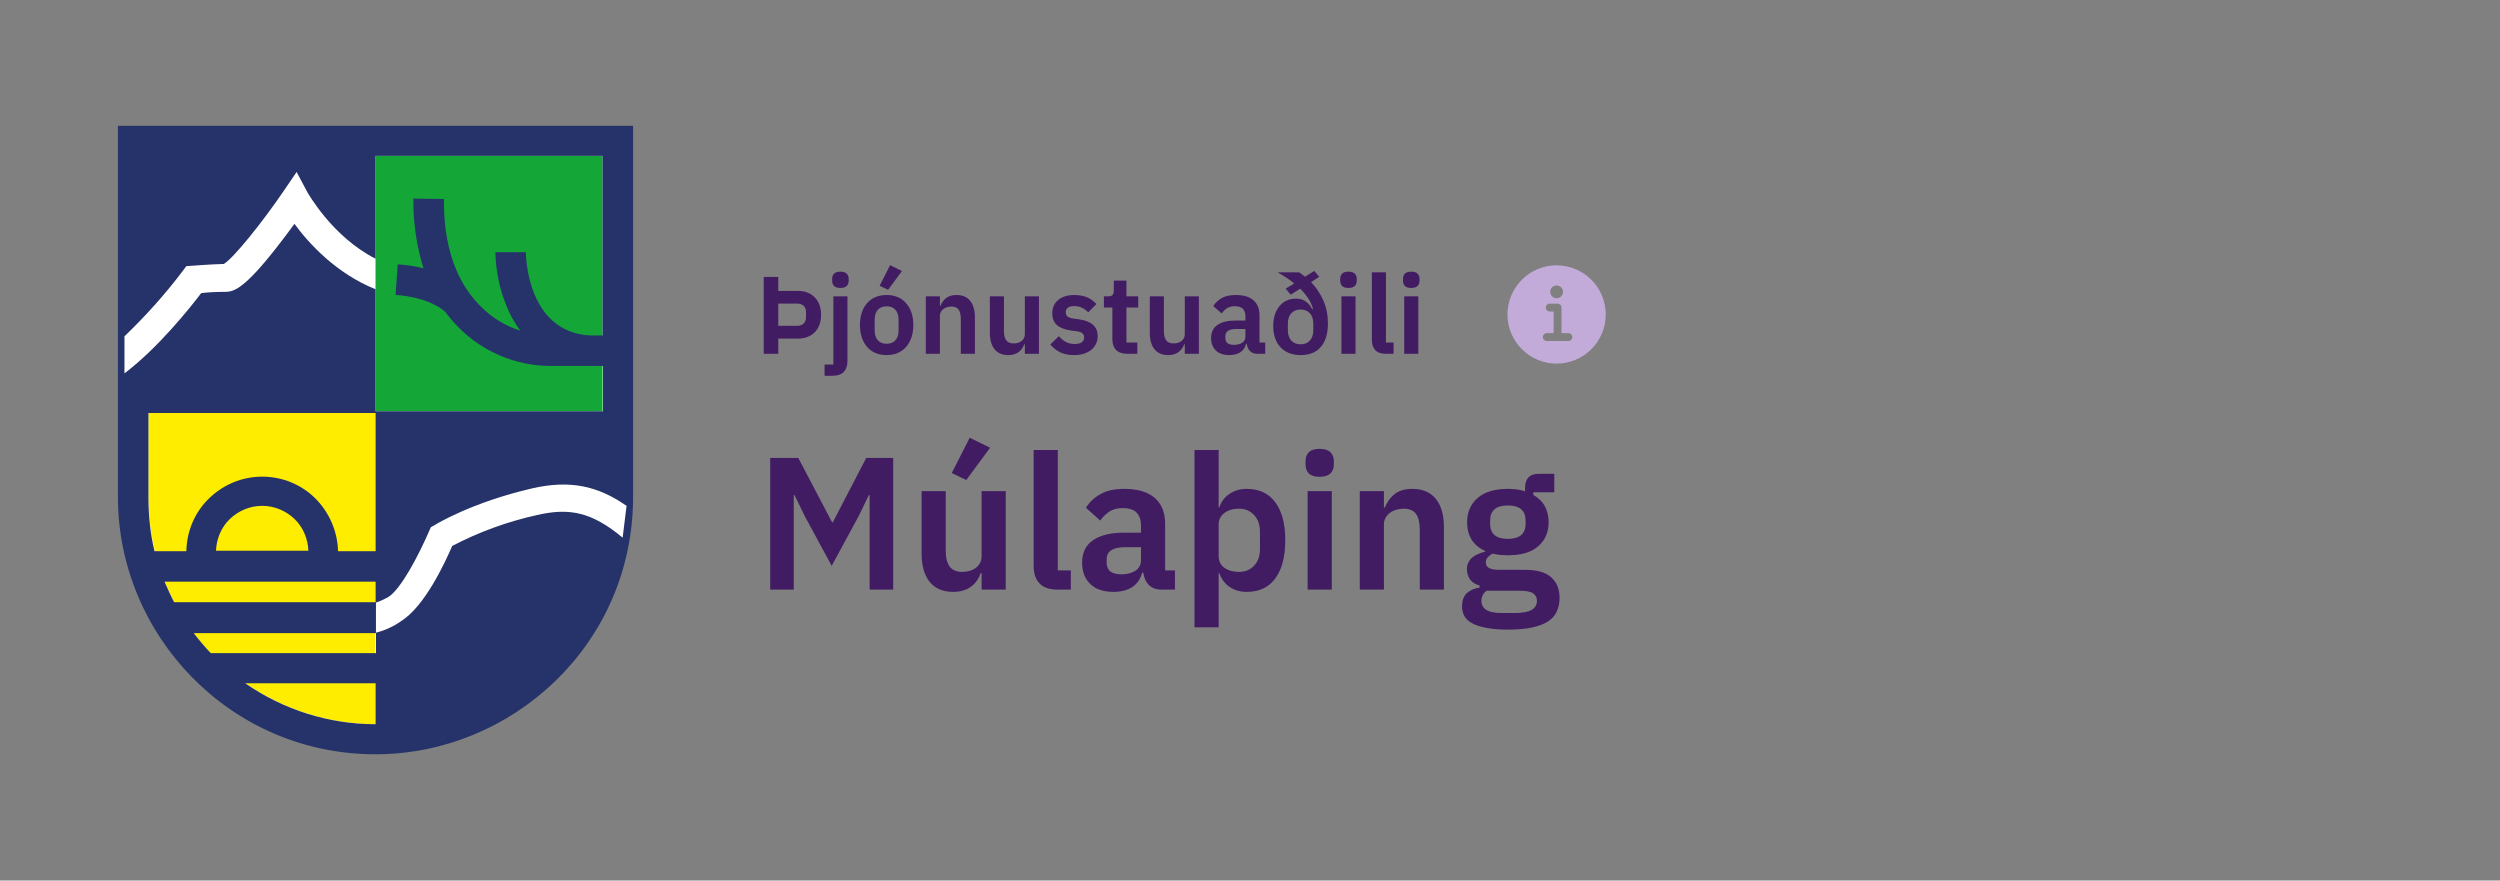 <svg width="318" height="112" viewBox="0 0 318 112" fill="none" xmlns="http://www.w3.org/2000/svg">
<rect x="0" y="0" width="318" height="112" fill="#808080" stroke="none"/>
<path d="M48.098 95.335H47.266C29.525 95.335 15.111 80.92 15.166 63.124L15.332 16.166H80.142L80.253 63.179C80.253 80.92 65.894 95.335 48.098 95.335Z" fill="white"/>
<path d="M76.65 19.825H47.766V52.313H76.65V19.825Z" fill="#15A638"/>
<path d="M47.765 52.535H18.881V63.235C18.881 70.886 21.93 78.259 27.308 83.637C32.685 89.014 40.059 92.119 47.71 92.119V52.535H47.765Z" fill="#FFED00"/>
<path d="M79.2 68.391C75.263 65.12 72.436 64.566 68.333 65.508C64.563 66.34 60.904 67.67 57.523 69.444C56.58 71.606 54.03 77.15 50.981 79.035C50.038 79.701 48.929 80.2 47.821 80.477V83.082H26.809C26.033 82.251 25.312 81.419 24.647 80.532H47.821V76.651C48.319 76.485 48.818 76.263 49.317 75.986C50.981 75.044 53.309 70.498 54.584 67.559L54.806 67.06L55.305 66.783C55.471 66.672 60.017 63.9 67.668 62.126C72.491 61.017 76.04 61.794 79.698 64.344C79.532 65.619 79.366 67.005 79.2 68.391ZM47.765 92.119C41.833 92.119 36.067 90.29 31.189 86.908H47.765V92.119ZM22.152 76.596C21.708 75.764 21.32 74.877 20.932 73.99H47.765V74.101V76.596H22.152ZM39.227 70.054H27.474C27.529 68.557 28.139 67.06 29.248 66.007C30.357 64.954 31.798 64.344 33.351 64.344C34.903 64.344 36.344 64.954 37.453 66.007C38.562 67.06 39.172 68.557 39.227 70.054ZM18.881 63.235V52.535H47.765V52.313V36.79C42.776 34.794 39.283 30.969 37.453 28.474C36.843 29.306 36.067 30.359 35.236 31.412C31.133 36.679 29.747 37.123 28.694 37.123C27.529 37.123 26.365 37.178 25.589 37.289C24.203 39.118 20.101 44.274 15.832 47.49V42.778C18.493 40.227 20.988 37.455 23.205 34.517L23.704 33.852L24.536 33.796C24.591 33.796 26.532 33.63 28.472 33.575C29.692 32.854 33.351 28.308 36.067 24.316L37.73 21.877L39.116 24.482C39.172 24.538 42.221 30.082 47.765 32.909V19.825H76.649V42.667H74.986C67.003 42.168 66.892 32.466 66.892 32.078H63.011C63.066 34.406 63.51 36.679 64.397 38.841C64.841 40.005 65.451 41.059 66.171 42.057C64.231 41.447 62.457 40.338 61.015 38.841C57.966 35.737 56.414 31.191 56.469 25.314L52.588 25.259C52.533 28.252 52.976 31.246 53.864 34.129C52.81 33.852 51.701 33.685 50.593 33.63L50.315 37.511C54.695 37.843 56.469 39.507 56.636 39.673C57.134 40.338 57.689 41.004 58.299 41.613C61.348 44.718 65.506 46.492 69.83 46.547H76.705V52.313H47.765V52.535V70.109H42.997C42.942 67.615 41.888 65.175 40.114 63.401C38.34 61.627 35.901 60.629 33.351 60.629C30.8 60.629 28.416 61.627 26.587 63.401C24.758 65.175 23.759 67.559 23.704 70.109H19.657C19.103 67.837 18.881 65.508 18.881 63.235ZM15 16V63.235C15 80.754 29.248 95.945 47.765 95.945C65.062 95.945 80.53 82.029 80.53 63.179V16H15Z" fill="#26336A"/>
<path d="M97.148 45V35.228H98.996V37.006H101.544C101.992 37.006 102.393 37.081 102.748 37.23C103.112 37.379 103.42 37.589 103.672 37.86C103.924 38.121 104.115 38.439 104.246 38.812C104.377 39.176 104.442 39.582 104.442 40.03C104.442 40.478 104.377 40.889 104.246 41.262C104.115 41.635 103.924 41.957 103.672 42.228C103.42 42.489 103.112 42.695 102.748 42.844C102.393 42.993 101.992 43.068 101.544 43.068H98.996V45H97.148ZM98.996 41.444H101.376C101.731 41.444 102.011 41.351 102.216 41.164C102.421 40.977 102.524 40.707 102.524 40.352V39.708C102.524 39.353 102.421 39.083 102.216 38.896C102.011 38.709 101.731 38.616 101.376 38.616H98.996V41.444ZM106.005 37.692H107.797V45.882C107.797 46.498 107.643 46.969 107.335 47.296C107.027 47.632 106.537 47.8 105.865 47.8H104.885V46.372H106.005V37.692ZM106.901 36.628C106.527 36.628 106.257 36.544 106.089 36.376C105.93 36.208 105.851 35.993 105.851 35.732V35.452C105.851 35.191 105.93 34.976 106.089 34.808C106.257 34.64 106.527 34.556 106.901 34.556C107.265 34.556 107.531 34.64 107.699 34.808C107.867 34.976 107.951 35.191 107.951 35.452V35.732C107.951 35.993 107.867 36.208 107.699 36.376C107.531 36.544 107.265 36.628 106.901 36.628ZM112.772 45.168C112.249 45.168 111.778 45.079 111.358 44.902C110.947 44.725 110.593 44.468 110.294 44.132C110.005 43.796 109.781 43.395 109.622 42.928C109.463 42.452 109.384 41.92 109.384 41.332C109.384 40.744 109.463 40.217 109.622 39.75C109.781 39.283 110.005 38.887 110.294 38.56C110.593 38.224 110.947 37.967 111.358 37.79C111.778 37.613 112.249 37.524 112.772 37.524C113.295 37.524 113.766 37.613 114.186 37.79C114.606 37.967 114.961 38.224 115.25 38.56C115.549 38.887 115.777 39.283 115.936 39.75C116.095 40.217 116.174 40.744 116.174 41.332C116.174 41.92 116.095 42.452 115.936 42.928C115.777 43.395 115.549 43.796 115.25 44.132C114.961 44.468 114.606 44.725 114.186 44.902C113.766 45.079 113.295 45.168 112.772 45.168ZM112.772 43.726C113.248 43.726 113.621 43.581 113.892 43.292C114.163 43.003 114.298 42.578 114.298 42.018V40.66C114.298 40.109 114.163 39.689 113.892 39.4C113.621 39.111 113.248 38.966 112.772 38.966C112.305 38.966 111.937 39.111 111.666 39.4C111.395 39.689 111.26 40.109 111.26 40.66V42.018C111.26 42.578 111.395 43.003 111.666 43.292C111.937 43.581 112.305 43.726 112.772 43.726ZM112.968 36.866L111.89 36.348L113.22 33.73L114.732 34.472L112.968 36.866ZM117.763 45V37.692H119.555V38.91H119.625C119.774 38.518 120.007 38.191 120.325 37.93C120.651 37.659 121.099 37.524 121.669 37.524C122.425 37.524 123.003 37.771 123.405 38.266C123.806 38.761 124.007 39.465 124.007 40.38V45H122.215V40.562C122.215 40.039 122.121 39.647 121.935 39.386C121.748 39.125 121.44 38.994 121.011 38.994C120.824 38.994 120.642 39.022 120.465 39.078C120.297 39.125 120.143 39.199 120.003 39.302C119.872 39.395 119.765 39.517 119.681 39.666C119.597 39.806 119.555 39.974 119.555 40.17V45H117.763ZM130.361 43.782H130.291C130.226 43.969 130.137 44.146 130.025 44.314C129.922 44.473 129.787 44.617 129.619 44.748C129.46 44.879 129.264 44.981 129.031 45.056C128.807 45.131 128.546 45.168 128.247 45.168C127.491 45.168 126.912 44.921 126.511 44.426C126.11 43.931 125.909 43.227 125.909 42.312V37.692H127.701V42.13C127.701 42.634 127.799 43.021 127.995 43.292C128.191 43.553 128.504 43.684 128.933 43.684C129.11 43.684 129.283 43.661 129.451 43.614C129.628 43.567 129.782 43.497 129.913 43.404C130.044 43.301 130.151 43.18 130.235 43.04C130.319 42.891 130.361 42.718 130.361 42.522V37.692H132.153V45H130.361V43.782ZM136.618 45.168C135.918 45.168 135.33 45.051 134.854 44.818C134.378 44.575 133.958 44.244 133.594 43.824L134.686 42.76C134.956 43.068 135.25 43.311 135.568 43.488C135.894 43.665 136.268 43.754 136.688 43.754C137.117 43.754 137.425 43.679 137.612 43.53C137.808 43.381 137.906 43.175 137.906 42.914C137.906 42.699 137.836 42.531 137.696 42.41C137.565 42.279 137.336 42.191 137.01 42.144L136.282 42.046C135.488 41.943 134.882 41.719 134.462 41.374C134.051 41.019 133.846 40.506 133.846 39.834C133.846 39.479 133.911 39.162 134.042 38.882C134.172 38.593 134.359 38.35 134.602 38.154C134.844 37.949 135.134 37.795 135.47 37.692C135.815 37.58 136.198 37.524 136.618 37.524C136.972 37.524 137.285 37.552 137.556 37.608C137.836 37.655 138.088 37.729 138.312 37.832C138.536 37.925 138.741 38.047 138.928 38.196C139.114 38.336 139.296 38.495 139.474 38.672L138.424 39.722C138.209 39.498 137.952 39.311 137.654 39.162C137.355 39.013 137.028 38.938 136.674 38.938C136.282 38.938 135.997 39.008 135.82 39.148C135.652 39.288 135.568 39.47 135.568 39.694C135.568 39.937 135.638 40.123 135.778 40.254C135.927 40.375 136.174 40.464 136.52 40.52L137.262 40.618C138.839 40.842 139.628 41.561 139.628 42.774C139.628 43.129 139.553 43.455 139.404 43.754C139.264 44.043 139.063 44.295 138.802 44.51C138.54 44.715 138.223 44.879 137.85 45C137.486 45.112 137.075 45.168 136.618 45.168ZM143.382 45C142.766 45 142.295 44.841 141.968 44.524C141.651 44.197 141.492 43.735 141.492 43.138V39.12H140.414V37.692H140.974C141.245 37.692 141.427 37.631 141.52 37.51C141.623 37.379 141.674 37.188 141.674 36.936V35.69H143.284V37.692H144.782V39.12H143.284V43.572H144.67V45H143.382ZM150.705 43.782H150.635C150.569 43.969 150.481 44.146 150.369 44.314C150.266 44.473 150.131 44.617 149.963 44.748C149.804 44.879 149.608 44.981 149.375 45.056C149.151 45.131 148.889 45.168 148.591 45.168C147.835 45.168 147.256 44.921 146.855 44.426C146.453 43.931 146.253 43.227 146.253 42.312V37.692H148.045V42.13C148.045 42.634 148.143 43.021 148.339 43.292C148.535 43.553 148.847 43.684 149.277 43.684C149.454 43.684 149.627 43.661 149.795 43.614C149.972 43.567 150.126 43.497 150.257 43.404C150.387 43.301 150.495 43.18 150.579 43.04C150.663 42.891 150.705 42.718 150.705 42.522V37.692H152.497V45H150.705V43.782ZM159.943 45C159.551 45 159.239 44.888 159.005 44.664C158.781 44.431 158.641 44.123 158.585 43.74H158.501C158.38 44.216 158.133 44.575 157.759 44.818C157.386 45.051 156.924 45.168 156.373 45.168C155.627 45.168 155.053 44.972 154.651 44.58C154.25 44.188 154.049 43.665 154.049 43.012C154.049 42.256 154.32 41.696 154.861 41.332C155.403 40.959 156.173 40.772 157.171 40.772H158.417V40.24C158.417 39.829 158.31 39.512 158.095 39.288C157.881 39.064 157.535 38.952 157.059 38.952C156.639 38.952 156.299 39.045 156.037 39.232C155.785 39.409 155.571 39.624 155.393 39.876L154.329 38.924C154.6 38.504 154.959 38.168 155.407 37.916C155.855 37.655 156.448 37.524 157.185 37.524C158.175 37.524 158.926 37.748 159.439 38.196C159.953 38.644 160.209 39.288 160.209 40.128V43.572H160.937V45H159.943ZM156.975 43.866C157.377 43.866 157.717 43.777 157.997 43.6C158.277 43.423 158.417 43.161 158.417 42.816V41.85H157.269C156.336 41.85 155.869 42.149 155.869 42.746V42.984C155.869 43.283 155.963 43.507 156.149 43.656C156.345 43.796 156.621 43.866 156.975 43.866ZM167.806 35.214L166.77 35.886C167.414 36.558 167.932 37.333 168.324 38.21C168.716 39.087 168.912 40.063 168.912 41.136C168.912 41.827 168.828 42.429 168.66 42.942C168.492 43.446 168.254 43.866 167.946 44.202C167.647 44.529 167.288 44.771 166.868 44.93C166.448 45.089 165.981 45.168 165.468 45.168C164.917 45.168 164.422 45.084 163.984 44.916C163.554 44.739 163.186 44.491 162.878 44.174C162.579 43.857 162.35 43.469 162.192 43.012C162.033 42.555 161.954 42.046 161.954 41.486C161.954 40.963 162.019 40.487 162.15 40.058C162.29 39.629 162.486 39.26 162.738 38.952C162.99 38.644 163.293 38.406 163.648 38.238C164.012 38.07 164.413 37.986 164.852 37.986C165.356 37.986 165.776 38.112 166.112 38.364C166.457 38.607 166.728 38.938 166.924 39.358L167.008 39.316C166.896 38.84 166.695 38.387 166.406 37.958C166.126 37.529 165.785 37.118 165.384 36.726L164.18 37.482L163.536 36.712L164.628 36.054C164.301 35.783 163.956 35.531 163.592 35.298C163.237 35.065 162.878 34.845 162.514 34.64H165.244C165.374 34.715 165.5 34.803 165.622 34.906C165.743 34.999 165.869 35.097 166 35.2L167.176 34.458L167.806 35.214ZM165.44 43.796C165.934 43.796 166.326 43.637 166.616 43.32C166.905 43.003 167.05 42.559 167.05 41.99V41.178C167.05 40.609 166.905 40.165 166.616 39.848C166.326 39.531 165.934 39.372 165.44 39.372C164.936 39.372 164.539 39.531 164.25 39.848C163.96 40.165 163.816 40.609 163.816 41.178V41.99C163.816 42.559 163.96 43.003 164.25 43.32C164.539 43.637 164.936 43.796 165.44 43.796ZM171.528 36.628C171.154 36.628 170.884 36.544 170.716 36.376C170.557 36.208 170.478 35.993 170.478 35.732V35.452C170.478 35.191 170.557 34.976 170.716 34.808C170.884 34.64 171.154 34.556 171.528 34.556C171.892 34.556 172.158 34.64 172.326 34.808C172.494 34.976 172.578 35.191 172.578 35.452V35.732C172.578 35.993 172.494 36.208 172.326 36.376C172.158 36.544 171.892 36.628 171.528 36.628ZM170.632 37.692H172.424V45H170.632V37.692ZM176.293 45C175.677 45 175.224 44.846 174.935 44.538C174.646 44.23 174.501 43.796 174.501 43.236V34.64H176.293V43.572H177.259V45H176.293ZM179.512 36.628C179.139 36.628 178.868 36.544 178.7 36.376C178.541 36.208 178.462 35.993 178.462 35.732V35.452C178.462 35.191 178.541 34.976 178.7 34.808C178.868 34.64 179.139 34.556 179.512 34.556C179.876 34.556 180.142 34.64 180.31 34.808C180.478 34.976 180.562 35.191 180.562 35.452V35.732C180.562 35.993 180.478 36.208 180.31 36.376C180.142 36.544 179.876 36.628 179.512 36.628ZM178.616 37.692H180.408V45H178.616V37.692Z" fill="#421C63"/>
<path d="M198 33.75C194.554 33.75 191.75 36.554 191.75 40C191.75 43.446 194.554 46.25 198 46.25C201.446 46.25 204.25 43.446 204.25 40C204.25 36.554 201.446 33.75 198 33.75ZM198 36.312C198.449 36.312 198.812 36.676 198.812 37.125C198.812 37.574 198.449 37.938 198 37.938C197.551 37.938 197.188 37.574 197.188 37.125C197.188 36.676 197.551 36.312 198 36.312ZM199.5 43.375H196.75C196.474 43.375 196.25 43.151 196.25 42.875C196.25 42.599 196.474 42.375 196.75 42.375H197.625V39.625H197.125C196.849 39.625 196.625 39.401 196.625 39.125C196.625 38.849 196.849 38.625 197.125 38.625H198.125C198.401 38.625 198.625 38.849 198.625 39.125V42.375H199.5C199.776 42.375 200 42.599 200 42.875C200 43.151 199.776 43.375 199.5 43.375Z" fill="#C3ABD9"/>
<path d="M110.616 62.976H110.52L109.224 65.64L105.792 71.976L102.36 65.64L101.064 62.976H100.968V75H97.968V58.248H101.544L105.84 66.432H105.936L110.184 58.248H113.616V75H110.616V62.976ZM122.914 61.056L121.066 60.168L123.346 55.68L125.938 56.952L122.914 61.056ZM124.858 72.912H124.738C124.626 73.232 124.474 73.536 124.282 73.824C124.106 74.096 123.874 74.344 123.586 74.568C123.314 74.792 122.978 74.968 122.578 75.096C122.194 75.224 121.746 75.288 121.234 75.288C119.938 75.288 118.946 74.864 118.258 74.016C117.57 73.168 117.226 71.96 117.226 70.392V62.472H120.298V70.08C120.298 70.944 120.466 71.608 120.802 72.072C121.138 72.52 121.674 72.744 122.41 72.744C122.714 72.744 123.01 72.704 123.298 72.624C123.602 72.544 123.866 72.424 124.09 72.264C124.314 72.088 124.498 71.88 124.642 71.64C124.786 71.384 124.858 71.088 124.858 70.752V62.472H127.93V75H124.858V72.912ZM134.551 75C133.495 75 132.719 74.736 132.223 74.208C131.727 73.68 131.479 72.936 131.479 71.976V57.24H134.551V72.552H136.207V75H134.551ZM147.75 75C147.078 75 146.542 74.808 146.142 74.424C145.758 74.024 145.518 73.496 145.422 72.84H145.278C145.07 73.656 144.646 74.272 144.006 74.688C143.366 75.088 142.574 75.288 141.63 75.288C140.35 75.288 139.366 74.952 138.678 74.28C137.99 73.608 137.646 72.712 137.646 71.592C137.646 70.296 138.11 69.336 139.038 68.712C139.966 68.072 141.286 67.752 142.998 67.752H145.134V66.84C145.134 66.136 144.95 65.592 144.582 65.208C144.214 64.824 143.622 64.632 142.806 64.632C142.086 64.632 141.502 64.792 141.054 65.112C140.622 65.416 140.254 65.784 139.95 66.216L138.126 64.584C138.59 63.864 139.206 63.288 139.974 62.856C140.742 62.408 141.758 62.184 143.022 62.184C144.718 62.184 146.006 62.568 146.886 63.336C147.766 64.104 148.206 65.208 148.206 66.648V72.552H149.454V75H147.75ZM142.662 73.056C143.35 73.056 143.934 72.904 144.414 72.6C144.894 72.296 145.134 71.848 145.134 71.256V69.6H143.166C141.566 69.6 140.766 70.112 140.766 71.136V71.544C140.766 72.056 140.926 72.44 141.246 72.696C141.582 72.936 142.054 73.056 142.662 73.056ZM151.94 57.24H155.012V64.536H155.108C155.332 63.816 155.756 63.248 156.38 62.832C157.004 62.4 157.732 62.184 158.564 62.184C160.164 62.184 161.38 62.752 162.212 63.888C163.06 65.008 163.484 66.616 163.484 68.712C163.484 70.824 163.06 72.448 162.212 73.584C161.38 74.72 160.164 75.288 158.564 75.288C157.732 75.288 157.004 75.072 156.38 74.64C155.772 74.208 155.348 73.632 155.108 72.912H155.012V79.8H151.94V57.24ZM157.58 72.744C158.38 72.744 159.028 72.48 159.524 71.952C160.02 71.424 160.268 70.712 160.268 69.816V67.656C160.268 66.76 160.02 66.048 159.524 65.52C159.028 64.976 158.38 64.704 157.58 64.704C156.844 64.704 156.228 64.888 155.732 65.256C155.252 65.624 155.012 66.112 155.012 66.72V70.704C155.012 71.36 155.252 71.864 155.732 72.216C156.228 72.568 156.844 72.744 157.58 72.744ZM167.867 60.648C167.227 60.648 166.763 60.504 166.475 60.216C166.203 59.928 166.067 59.56 166.067 59.112V58.632C166.067 58.184 166.203 57.816 166.475 57.528C166.763 57.24 167.227 57.096 167.867 57.096C168.491 57.096 168.947 57.24 169.235 57.528C169.523 57.816 169.667 58.184 169.667 58.632V59.112C169.667 59.56 169.523 59.928 169.235 60.216C168.947 60.504 168.491 60.648 167.867 60.648ZM166.331 62.472H169.403V75H166.331V62.472ZM172.964 75V62.472H176.036V64.56H176.156C176.412 63.888 176.812 63.328 177.355 62.88C177.916 62.416 178.684 62.184 179.66 62.184C180.956 62.184 181.948 62.608 182.636 63.456C183.324 64.304 183.668 65.512 183.668 67.08V75H180.596V67.392C180.596 66.496 180.436 65.824 180.116 65.376C179.796 64.928 179.268 64.704 178.532 64.704C178.212 64.704 177.9 64.752 177.596 64.848C177.308 64.928 177.044 65.056 176.804 65.232C176.58 65.392 176.396 65.6 176.252 65.856C176.108 66.096 176.036 66.384 176.036 66.72V75H172.964ZM198.377 76.056C198.377 76.712 198.257 77.288 198.017 77.784C197.793 78.296 197.417 78.72 196.889 79.056C196.361 79.392 195.681 79.648 194.849 79.824C194.017 80 193.001 80.088 191.801 80.088C190.745 80.088 189.849 80.016 189.113 79.872C188.377 79.744 187.769 79.552 187.289 79.296C186.825 79.056 186.489 78.752 186.281 78.384C186.073 78.016 185.969 77.6 185.969 77.136C185.969 76.432 186.161 75.88 186.545 75.48C186.945 75.096 187.497 74.848 188.201 74.736V74.472C187.689 74.344 187.289 74.096 187.001 73.728C186.729 73.344 186.593 72.896 186.593 72.384C186.593 72.064 186.657 71.784 186.785 71.544C186.913 71.288 187.081 71.072 187.289 70.896C187.513 70.72 187.761 70.576 188.033 70.464C188.305 70.336 188.593 70.24 188.897 70.176V70.08C188.129 69.728 187.553 69.24 187.169 68.616C186.801 67.992 186.617 67.264 186.617 66.432C186.617 65.152 187.057 64.128 187.937 63.36C188.817 62.576 190.105 62.184 191.801 62.184C192.185 62.184 192.561 62.208 192.929 62.256C193.313 62.304 193.665 62.384 193.985 62.496V62.088C193.985 60.872 194.577 60.264 195.761 60.264H197.705V62.616H195.041V62.952C195.697 63.32 196.185 63.8 196.505 64.392C196.825 64.984 196.985 65.664 196.985 66.432C196.985 67.696 196.545 68.712 195.665 69.48C194.801 70.248 193.513 70.632 191.801 70.632C191.065 70.632 190.425 70.56 189.881 70.416C189.641 70.528 189.433 70.68 189.257 70.872C189.081 71.048 188.993 71.272 188.993 71.544C188.993 72.168 189.537 72.48 190.625 72.48H193.985C195.521 72.48 196.633 72.8 197.321 73.44C198.025 74.064 198.377 74.936 198.377 76.056ZM195.497 76.416C195.497 76.016 195.337 75.704 195.017 75.48C194.697 75.256 194.145 75.144 193.361 75.144H189.089C188.657 75.464 188.441 75.896 188.441 76.44C188.441 76.92 188.641 77.296 189.041 77.568C189.441 77.84 190.121 77.976 191.081 77.976H192.617C193.625 77.976 194.353 77.848 194.801 77.592C195.265 77.336 195.497 76.944 195.497 76.416ZM191.801 68.544C193.305 68.544 194.057 67.904 194.057 66.624V66.216C194.057 64.936 193.305 64.296 191.801 64.296C190.297 64.296 189.545 64.936 189.545 66.216V66.624C189.545 67.904 190.297 68.544 191.801 68.544Z" fill="#421C63"/>
</svg>
